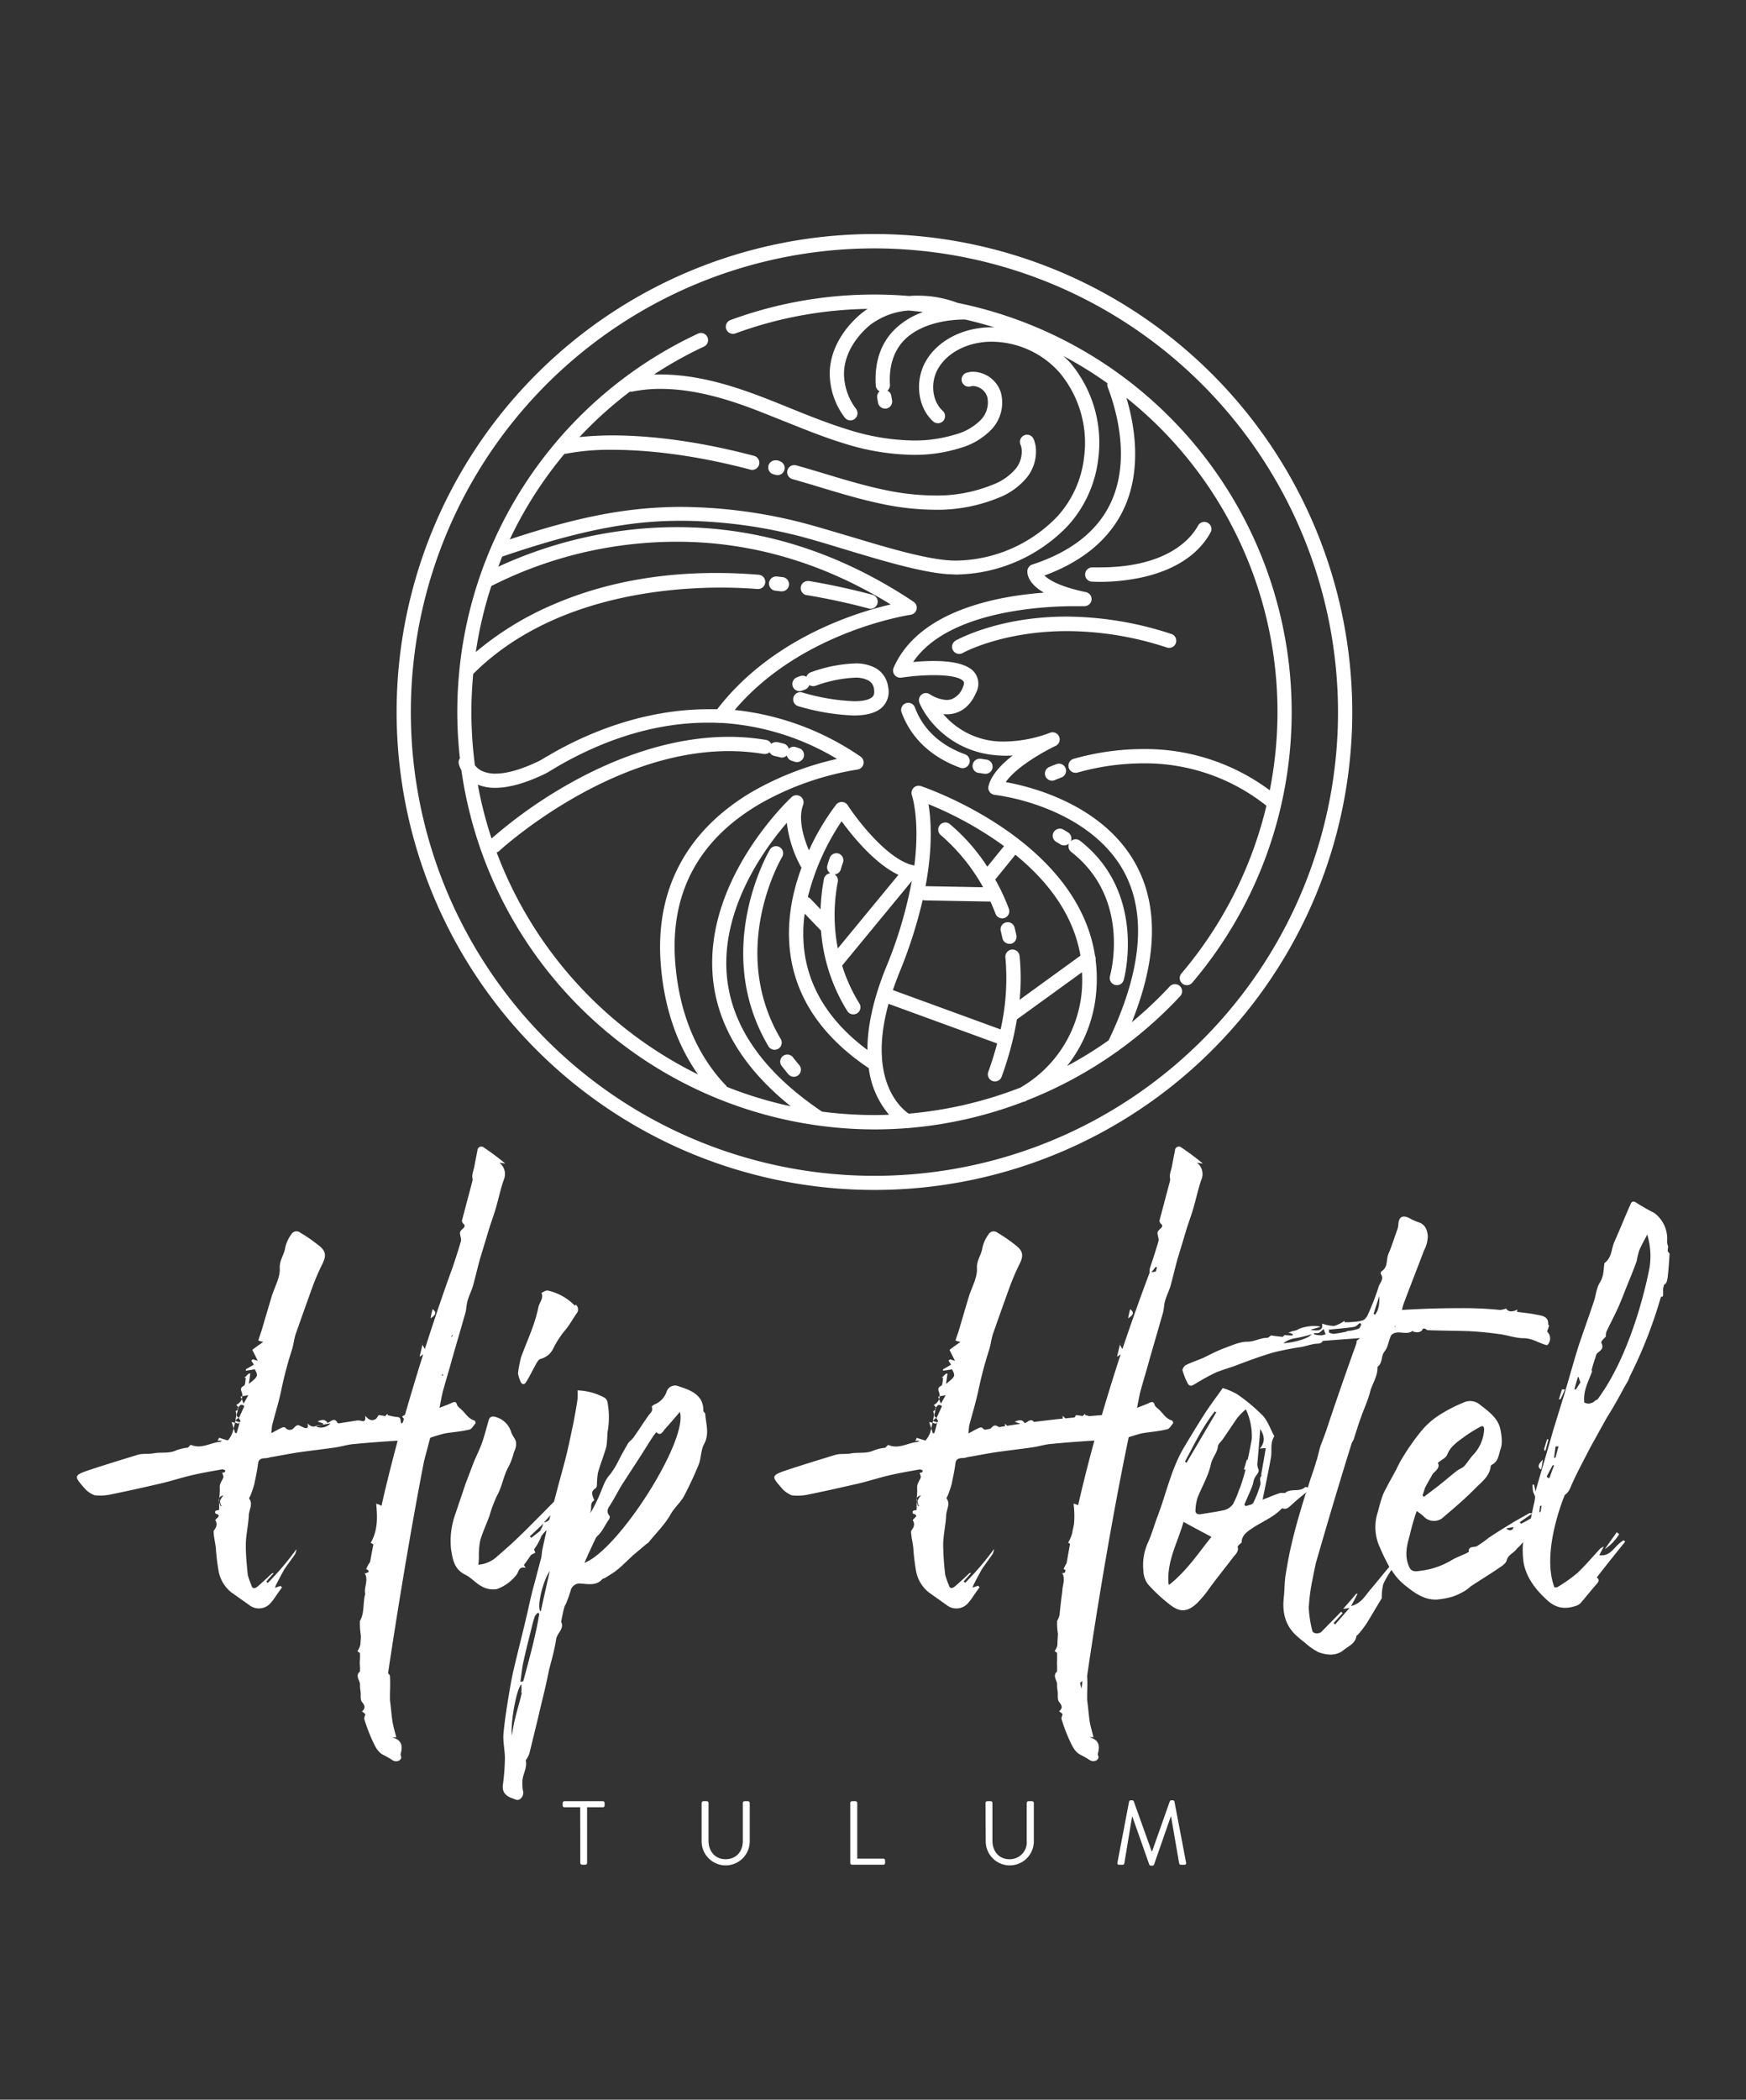 <svg id="Layer_1" data-name="Layer 1" xmlns="http://www.w3.org/2000/svg" viewBox="0 0 450 541"><rect x="0" y="0" width="450" height="541" fill="#333333" stroke="none"/><defs><style>.cls-1{fill:#fff;}</style></defs><title>logo-blanco</title><path class="cls-1" d="M225.37,60.3A123.15,123.15,0,1,0,348.52,183.45,123.28,123.28,0,0,0,225.37,60.3ZM344.85,183.45A119.48,119.48,0,1,1,225.37,64,119.61,119.61,0,0,1,344.85,183.45Z"/><path class="cls-1" d="M249.63,78.65a1.76,1.76,0,0,0-.3-.06c-.81-.19-1.66-.38-2.52-.55a28.84,28.84,0,0,0-10.21-1.86c-.75,0-1.5,0-2.24.09-3-.25-6.05-.38-9-.38a107.21,107.21,0,0,0-37.06,6.56,1.83,1.83,0,0,0,.63,3.56,1.67,1.67,0,0,0,.63-.11,103.46,103.46,0,0,1,34.07-6.31A16.33,16.33,0,0,0,221.72,81c-5,4.29-7.9,9.88-7.87,15.33a19,19,0,0,0,3.86,11.25,1.84,1.84,0,0,0,2.57.36,1.85,1.85,0,0,0,.36-2.58,15.25,15.25,0,0,1-3.12-9c0-4.37,2.38-8.93,6.59-12.52a18.59,18.59,0,0,1,10.06-3.83c1.24.11,2.49.24,3.74.39a19.64,19.64,0,0,0-7.43,4.59c-3.52,3.55-5.13,8.38-4.77,14.33a1.83,1.83,0,0,0,1,1.51,1.77,1.77,0,0,0-.3.31,1.9,1.9,0,0,0-.33,1.37c.07.41.14.83.22,1.26a1.83,1.83,0,0,0,1.8,1.5,1.87,1.87,0,0,0,.34,0,1.84,1.84,0,0,0,1.47-2.15c-.07-.39-.14-.77-.2-1.15a1.82,1.82,0,0,0-1-1.32,1.82,1.82,0,0,0,.66-1.52c-.29-4.86,1-8.74,3.7-11.52,4.84-4.9,13-5.28,15.38-5.28h.34c2.48.58,5,1.26,7.46,2h-.71a23.24,23.24,0,0,0-3.65.29c-5.75.91-10.69,4-13.21,8.33-3,5.11-2.2,12,1.82,15.63a1.85,1.85,0,0,0,2.6-.13,1.85,1.85,0,0,0-.13-2.6c-2.78-2.52-3.28-7.38-1.12-11,2-3.37,5.94-5.82,10.62-6.56a19.07,19.07,0,0,1,3.13-.25A23.61,23.61,0,0,1,273.08,96a28.21,28.21,0,0,1,6.33,21.73,27.18,27.18,0,0,1-6.9,15.34,36.81,36.81,0,0,1-26,11.37c-.62,0-1.24,0-1.85-.06-6.6-.42-17.07-3.59-26.31-6.38l-.07,0c-5.18-1.56-10.07-3-13.8-3.89a128.88,128.88,0,0,0-28.77-3.5c-13.56,0-26.45,2.43-44.32,8.37a103,103,0,0,1,14.12-22.08,1.74,1.74,0,0,0,.39,0,59.89,59.89,0,0,1,12-1c7.41,0,19.58.89,35.49,5.1a1.58,1.58,0,0,0,.47.07,1.84,1.84,0,0,0,.47-3.62c-16.39-4.34-28.84-5.26-36.41-5.26a82,82,0,0,0-8.58.43,103.52,103.52,0,0,1,13-11.71h.21a2.19,2.19,0,0,0,.36,0,36.51,36.51,0,0,1,7.35-.71c6,0,12.61,1.26,20.2,3.86,4,1.36,7.91,3,11.75,4.51,5,2,10.18,4.12,15.49,5.73a61.79,61.79,0,0,0,17.82,2.9,39.11,39.11,0,0,0,11.83-1.73,18.05,18.05,0,0,0,8.06-4.69,10.06,10.06,0,0,0,2.56-9.59,7.65,7.65,0,0,0-7.11-5.4,6.16,6.16,0,0,0-1.72.24,1.84,1.84,0,0,0,.52,3.6,1.75,1.75,0,0,0,.51-.07,2.32,2.32,0,0,1,.7-.1,4.06,4.06,0,0,1,3.58,2.8,6.48,6.48,0,0,1-1.74,6,14.52,14.52,0,0,1-6.47,3.68,35.71,35.71,0,0,1-10.73,1.56,58.06,58.06,0,0,1-16.75-2.75c-5.14-1.56-10.24-3.62-15.17-5.61-3.89-1.58-7.9-3.2-11.94-4.58-8-2.74-15-4.07-21.39-4.07-.57,0-1.14,0-1.71,0a104.93,104.93,0,0,1,10.2-5.89c.86-.43,1.77-.87,2.7-1.31a1.84,1.84,0,0,0-.78-3.5,1.92,1.92,0,0,0-.78.17c-.92.44-1.86.89-2.8,1.36a107.53,107.53,0,0,0-58.56,108.06,1.8,1.8,0,0,0-.28,1.46,6.13,6.13,0,0,0,.66,1.59A107.7,107.7,0,0,0,225.37,291c2.78,0,5.6-.11,8.38-.33h.15a107.81,107.81,0,0,0,29.83-6.77,1.74,1.74,0,0,0,.71-.22l.15-.1.12-.07a107.75,107.75,0,0,0,23.19-12.57,1.64,1.64,0,0,0,.51-.37,107,107,0,0,0,15.75-13.89,1.84,1.84,0,1,0-2.7-2.5,104,104,0,0,1-9.76,9.21c6.59-16.37,6.91-30.11.94-40.87-8.48-15.29-27.05-19.87-33.43-21,2.74-4,10.14-8.06,12.86-9.34a1.84,1.84,0,0,0-.78-3.5,1.94,1.94,0,0,0-.63.11A34.18,34.18,0,0,1,259,191.06,20.11,20.11,0,0,1,243.12,184c.3,0,.59.05.87.05a7.58,7.58,0,0,0,2.14-.3c2.4-.68,4.24-2.48,5.46-5.33a4.79,4.79,0,0,0-.39-5.11c-1.55-2-5.13-3-10.63-3-1.63,0-3.39.09-5.23.27,9-13.34,34-14.39,41.49-14.39,1.46,0,2.42,0,2.53,0h.11a1.83,1.83,0,0,0,.36-3.63c-6.86-1.42-9.6-3.25-10.65-4.27,9.88-3.63,16.73-9.36,20.38-17,4.93-10.37,2.77-22.07.75-28.8a103.58,103.58,0,0,1,36.95,101.14,53.73,53.73,0,0,0-32.68-10.63,66.06,66.06,0,0,0-17.87,2.52,1.81,1.81,0,0,0-1.1.87,1.83,1.83,0,0,0,1.6,2.73,2,2,0,0,0,.49-.06,62.94,62.94,0,0,1,16.83-2.38,50.22,50.22,0,0,1,31.87,10.93,104.18,104.18,0,0,1-21.92,43.23,1.83,1.83,0,0,0,1.4,3,1.83,1.83,0,0,0,1.4-.64A107.63,107.63,0,0,0,249.63,78.65Zm16.42,66.81a1.84,1.84,0,0,0-1.26,1.58c-.06.75.08,3.24,4.26,5.66-12.28.91-32.32,4.69-38.73,19.34a1.82,1.82,0,0,0,.23,1.85,1.85,1.85,0,0,0,1.45.72l.29,0a57.33,57.33,0,0,1,8.33-.65c4.1,0,6.9.57,7.67,1.57.1.12.34.43-.08,1.41a5.17,5.17,0,0,1-3.07,3.25,4.47,4.47,0,0,1-1.17.16,8.93,8.93,0,0,1-4.3-1.45,1.79,1.79,0,0,0-1-.33,1.83,1.83,0,0,0-1.16.41,1.86,1.86,0,0,0-.53,2.15c2.16,5,9.26,13.58,22.18,13.58.61,0,1.23,0,1.85-.06-3.51,2.73-5.61,5.38-6.23,7.87a1.82,1.82,0,0,0,1.58,2.27,57.87,57.87,0,0,1,13.17,3.47c6.44,2.52,15.13,7.36,20,16.07,6.1,11,4.82,25.73-3.8,43.72A102.53,102.53,0,0,1,275,274.68a35.44,35.44,0,0,0,7.59-19.91,38.82,38.82,0,0,0-.22-7.47,1.71,1.71,0,0,0-.14-1c-4.66-30.35-44.5-43.63-44.9-43.76a1.79,1.79,0,0,0-.57-.09,1.85,1.85,0,0,0-1.32.56,1.87,1.87,0,0,0-.41,1.9c0,.06,2.13,6.18.63,18.09-6.58-1.15-14.6-11.55-17.18-15.53a1.83,1.83,0,0,0-1.45-.84h0a1.9,1.9,0,0,0-1.53.69,61.46,61.46,0,0,0-7,11.78c-1.3-3-2.88-7.91-1.53-11.67a1.84,1.84,0,0,0-3-2c-.91.85-22.32,21.14-20.28,46,1,12.43,7.78,23.73,20.11,33.61a103,103,0,0,1-16.46-5,1.52,1.52,0,0,0-.29-.41c-5.33-5.55-11.93-15.64-13.06-32.19-1.19-17.7,6.26-31.32,22.18-40.51a74.88,74.88,0,0,1,24.81-8.65,1.84,1.84,0,0,0,.79-3.35,70.21,70.21,0,0,0-32.41-12c17.17-20.32,45.06-24.49,45.34-24.53a1.84,1.84,0,0,0,.76-3.35c-19.12-12.76-39.63-19.23-60.95-19.23-3.2,0-6.47.15-9.7.44a110.91,110.91,0,0,0-36.39,9.76c.33-.86.67-1.73,1-2.6,23.64-8.12,36.27-9.24,46.39-9.24a125,125,0,0,1,27.91,3.39c3.62.83,8.47,2.29,13.6,3.85,9.45,2.86,20.14,6.09,27.16,6.54.68,0,1.39.07,2.09.07a40.57,40.57,0,0,0,28.63-12.54,30.91,30.91,0,0,0,7.87-17.41,32,32,0,0,0-7.21-24.59A24.9,24.9,0,0,0,274,91.69a102.94,102.94,0,0,1,11.43,7.06,1.92,1.92,0,0,0,.08,1.06c2,5.2,6.09,18.51.72,29.83C282.8,136.89,276,142.21,266.05,145.46Zm-50.12,98.91a45.07,45.07,0,0,1,0-17.17,1.83,1.83,0,0,0-.83-1.9A1.83,1.83,0,0,0,216.7,224c.28-1,.49-1.55.53-1.66a1.84,1.84,0,0,0-1-2.38,1.88,1.88,0,0,0-.66-.12,1.85,1.85,0,0,0-1.71,1.17c0,.08-.3.78-.64,2A1.83,1.83,0,0,0,214,225a1.84,1.84,0,0,0-1.64,1.45,51.07,51.07,0,0,0-.87,7.85l-2.6-2.72a1.76,1.76,0,0,0-.69-.43,61.77,61.77,0,0,1,8.71-19.55c2.55,3.51,8.4,10.86,14.64,13.81Zm-8.46,1.84a36.85,36.85,0,0,1-.08-10.81l4.21,4.38a45.75,45.75,0,0,0,6.77,20.71,1.82,1.82,0,0,0,1.56.87,1.83,1.83,0,0,0,1.56-2.8,42.91,42.91,0,0,1-4.45-9.77L235,227a111.12,111.12,0,0,1-6.63,22.24c-3.19,7.86-4.81,15-4.81,21.29C214.4,263.72,209,255.54,207.47,246.21Zm55.31.1a1.83,1.83,0,0,0-1.83-1.65h-.18a1.85,1.85,0,0,0-1.65,2,60,60,0,0,1-1.23,18.58l-27.77-10.14c.51-1.49,1.07-3,1.68-4.51a121.56,121.56,0,0,0,6-18.69,2.35,2.35,0,0,0,.53.09l16.94.31c.52,1.15.94,2.15,1.3,3.12a1.84,1.84,0,0,0,1.72,1.2,2,2,0,0,0,.64-.11,1.83,1.83,0,0,0,1.08-2.36,46.26,46.26,0,0,0-1.84-4.33,1.32,1.32,0,0,0-.08-.19c-.49-1-1-2-1.59-3l5.19-6.4c9.5,7.74,15.14,16.49,16.78,26L262.79,257.6A58.29,58.29,0,0,0,262.78,246.31Zm-8.32-23a49.27,49.27,0,0,0-9.69-11,1.82,1.82,0,0,0-2.57.32,1.84,1.84,0,0,0,.31,2.58,49.23,49.23,0,0,1,10.87,13.4l-14.84-.28c1.94-10.34,1.38-17.46.76-21.13A92.76,92.76,0,0,1,258.77,218ZM196.09,221a79.29,79.29,0,0,1,6.7-9,31,31,0,0,0,3.78,11.59c-3,8.09-3.91,15.88-2.73,23.16,1.8,11.17,8.55,20.75,20.07,28.47a22.88,22.88,0,0,0,5.23,12c-1.33.05-2.57.08-3.77.08a105.44,105.44,0,0,1-13.51-.88c-15.21-10.23-23.47-22.1-24.55-35.29C186.32,239.16,191.54,228.14,196.09,221ZM229,258.64l28,10.22c-.64,2.4-1.41,4.87-2.29,7.32a1.83,1.83,0,0,0,1.1,2.35,1.88,1.88,0,0,0,.62.11,1.85,1.85,0,0,0,1.73-1.21,92.41,92.41,0,0,0,2.8-9.23L261,268c.43-1.77.8-3.59,1.09-5.36l.1-.06,16.68-12.08a36.75,36.75,0,0,1,0,4.07A31.83,31.83,0,0,1,263,280.22a103.85,103.85,0,0,1-28.81,6.72C232.14,285.51,223.6,278.27,229,258.64ZM128.73,219.2c.28-.26,27.93-25.67,59.12-25.67a54.75,54.75,0,0,1,9,.74l.31,0a1.9,1.9,0,0,0,1.19-.44,1.8,1.8,0,0,0,1.22.94q.75.16,1.5.36a1.74,1.74,0,0,0,.45.06,1.8,1.8,0,0,0,1.27-.54A1.84,1.84,0,0,0,204,196l.8.26a2,2,0,0,0,.59.1,1.84,1.84,0,0,0,1.64-2.66,1.79,1.79,0,0,0-1.06-.92l-.85-.28a1.77,1.77,0,0,0-1.83.45,1.6,1.6,0,0,0-.2-.51,1.83,1.83,0,0,0-1.12-.84c-.54-.14-1.07-.27-1.61-.39a2.58,2.58,0,0,0-.39,0,1.9,1.9,0,0,0-1.2.44,1.81,1.81,0,0,0-1.32-1,57.67,57.67,0,0,0-9.63-.8c-15.84,0-30.46,6.21-39.93,11.42a120.19,120.19,0,0,0-21.2,14.78,104,104,0,0,1-3.54-13.87,11.91,11.91,0,0,0,4.5.81c3.5,0,7.76-1.19,12.69-3.55.69-.33,1.69-.94,2.57-1.48l1.14-.68c12.85-7.35,25.78-11.08,38.42-11.08,1,0,1.94,0,2.89.07a1.62,1.62,0,0,0,.4,0l.28,0a65.38,65.38,0,0,1,29.68,9.27,78.41,78.41,0,0,0-21.39,8.19c-17,9.81-25.37,25-24.08,44,.77,11.32,4,21.1,9.65,29.11A105,105,0,0,1,128,219.62,1.83,1.83,0,0,0,128.73,219.2Zm66.7-67.44a1.84,1.84,0,0,0,.15-3.67c-3.75-.31-7.48-.46-11.1-.46-15.27,0-29.32,2.72-41.77,8.08A79.26,79.26,0,0,0,122.63,168a103.81,103.81,0,0,1,4-17A105.34,105.34,0,0,1,165.1,140c3.11-.28,6.26-.42,9.34-.42,19.19,0,37.73,5.44,55.12,16.16-9.47,2.2-30.82,8.95-44.71,27-.74,0-1.49,0-2.22,0-16.87,0-31.27,6.2-40.37,11.41l-1.16.69-.06,0c-.8.49-1.73,1.06-2.25,1.31-4.42,2.11-8.15,3.18-11.09,3.18a8.06,8.06,0,0,1-3.42-.66,4.9,4.9,0,0,1-1.88-1.5,105,105,0,0,1-.91-13.7c0-3.19.16-6.5.47-9.83,19.36-19.35,48.3-22.24,63.84-22.24,4.11,0,7.43.2,9.48.37Z"/><path class="cls-1" d="M225.82,172.22a10.54,10.54,0,0,0-5.5-1.28A37.19,37.19,0,0,0,209,173.21a1.87,1.87,0,0,0-1.16,1.17,1.81,1.81,0,0,0-1-.28,2,2,0,0,0-.64.11l-.83.32a1.84,1.84,0,0,0,.67,3.55,1.79,1.79,0,0,0,.68-.13l.79-.3a1.81,1.81,0,0,0,1.08-1.15,1.79,1.79,0,0,0,1,.29,2,2,0,0,0,.59-.09,33.87,33.87,0,0,1,10.13-2.09,6.94,6.94,0,0,1,3.56.75,2.9,2.9,0,0,1,1.4,2.25c.19,1.22-.16,1.71-.48,2-.78.7-2.39,1.07-4.65,1.07a54.34,54.34,0,0,1-13.37-2.26,2,2,0,0,0-.48-.07,1.84,1.84,0,0,0-.49,3.62,57.14,57.14,0,0,0,14.21,2.38c3.31,0,5.74-.67,7.23-2a5.55,5.55,0,0,0,1.66-5.32A6.54,6.54,0,0,0,225.82,172.22Z"/><path class="cls-1" d="M207.9,153.33c5.2.87,10.59,2,16,3.46a1.58,1.58,0,0,0,.47.07,1.84,1.84,0,0,0,.47-3.62c-5.52-1.46-11-2.65-16.35-3.54l-.3,0a1.84,1.84,0,0,0-.31,3.65Z"/><path class="cls-1" d="M199.79,152.19l1.54.18h.22a1.84,1.84,0,0,0,.23-3.66l-1.57-.18H200a1.84,1.84,0,0,0-.23,3.66Z"/><path class="cls-1" d="M255.72,124.94a38,38,0,0,1-14.8,2.73,63.69,63.69,0,0,1-12.68-1.39c-5.25-1.08-10.51-2.66-15.6-4.2-2.3-.69-4.89-1.47-7.43-2.18a2.07,2.07,0,0,0-.49-.07,1.84,1.84,0,0,0-.5,3.61c2.45.69,4.94,1.43,7.34,2.16,5.18,1.56,10.52,3.17,15.94,4.28a67.29,67.29,0,0,0,13.42,1.46,41.43,41.43,0,0,0,16.22-3,17.89,17.89,0,0,0,7.6-5.41,10.72,10.72,0,0,0,2.19-7.87,8.32,8.32,0,0,0-.53-1.91,1.83,1.83,0,0,0-3.39,0,1.86,1.86,0,0,0,0,1.41,4.34,4.34,0,0,1,.29,1.07,7,7,0,0,1-1.47,5.09A14.57,14.57,0,0,1,255.72,124.94Z"/><path class="cls-1" d="M200.86,118.75l-.55-.14a2.1,2.1,0,0,0-.43,0,1.83,1.83,0,0,0-.43,3.62l.52.13a1.74,1.74,0,0,0,.45.06,1.84,1.84,0,0,0,.44-3.62Z"/><path class="cls-1" d="M272.92,196.76a1.77,1.77,0,0,0-.64.12c-1.08.4-1.72.68-1.9.76a1.84,1.84,0,0,0,.76,3.51,1.78,1.78,0,0,0,.75-.16s.61-.27,1.67-.67a1.83,1.83,0,0,0,1.08-2.36A1.84,1.84,0,0,0,272.92,196.76Z"/><path class="cls-1" d="M300.75,166.84a1.88,1.88,0,0,0,.57.09,1.84,1.84,0,0,0,1.64-2.67,1.79,1.79,0,0,0-1.07-.91,87.25,87.25,0,0,0-27.06-4.48c-17.42,0-28.08,5.93-28.52,6.18a1.84,1.84,0,0,0,.91,3.44,1.92,1.92,0,0,0,.9-.24c.1-.06,10.21-5.64,26.93-5.64A83,83,0,0,1,300.75,166.84Z"/><path class="cls-1" d="M312,137.19a1.83,1.83,0,1,0-3.22-1.76c-1.78,3.23-7.81,10.76-25.33,10.76-1.17,0-1.86,0-1.87,0h-.1a1.84,1.84,0,0,0-.16,3.67c.22,0,1,.06,2.26.06a51.88,51.88,0,0,0,10-1C302.39,147.14,308.77,143.09,312,137.19Z"/><path class="cls-1" d="M247.47,197.81a1.88,1.88,0,0,0,.62.11,1.84,1.84,0,0,0,.63-3.57c-4.45-1.61-10.31-5-12.91-12.07a1.84,1.84,0,0,0-1.72-1.2,2,2,0,0,0-.64.11,1.85,1.85,0,0,0-1.09,2.36C235.46,191.94,242.28,195.93,247.47,197.81Z"/><path class="cls-1" d="M252.16,199.11c.92.18,1.54.25,1.7.27H254a1.84,1.84,0,0,0,.18-3.67s-.52-.05-1.36-.22l-.35,0A1.85,1.85,0,0,0,250.7,197a1.82,1.82,0,0,0,1.46,2.15Z"/><path class="cls-1" d="M272.22,216.91c.37.21.73.43,1.08.65a1.86,1.86,0,0,0,2.22-.22,1.84,1.84,0,0,0-.13.93,1.81,1.81,0,0,0,.69,1.23c15.41,12,10.21,31.16,10,32a1.84,1.84,0,0,0,1.27,2.26,1.68,1.68,0,0,0,.5.07,1.83,1.83,0,0,0,1.77-1.33c.06-.22,6.11-22.34-11.26-35.87a1.86,1.86,0,0,0-1.13-.39,1.8,1.8,0,0,0-1.26.52,1.84,1.84,0,0,0-.71-2.29c-.39-.24-.78-.48-1.19-.71a1.71,1.71,0,0,0-.91-.25,1.85,1.85,0,0,0-1.6.92,1.9,1.9,0,0,0-.18,1.4A1.85,1.85,0,0,0,272.22,216.91Z"/><path class="cls-1" d="M261.49,239a1.82,1.82,0,0,0-1.77-1.39,1.76,1.76,0,0,0-.46.06,1.87,1.87,0,0,0-1.13.84,1.83,1.83,0,0,0-.2,1.39c.15.6.29,1.2.42,1.82a1.86,1.86,0,0,0,1.8,1.46,2.58,2.58,0,0,0,.38,0,1.84,1.84,0,0,0,1.42-2.18C261.81,240.28,261.66,239.62,261.49,239Z"/><path class="cls-1" d="M201.1,273.26a1.83,1.83,0,0,0,.35,1.36c.56.73,1.15,1.46,1.74,2.17a1.88,1.88,0,0,0,1.41.65,1.83,1.83,0,0,0,1.4-3c-.56-.67-1.11-1.35-1.62-2a1.84,1.84,0,0,0-1.46-.73,1.83,1.83,0,0,0-1.82,1.59Z"/><path class="cls-1" d="M199.64,270.48a1.81,1.81,0,0,0,1.77-1.38,1.78,1.78,0,0,0-.19-1.39c-13.67-23.11.21-46.67.36-46.91a1.84,1.84,0,0,0-.63-2.52,1.85,1.85,0,0,0-2.52.62c-.15.26-15.15,25.69-.38,50.68A1.85,1.85,0,0,0,199.64,270.48Z"/><path class="cls-1" d="M149.54,465.66h-4.08a.45.45,0,0,1-.44-.45v-.67a.45.45,0,0,1,.44-.45h9.92a.45.45,0,0,1,.45.45v.67a.45.45,0,0,1-.45.45h-4.07V480a.46.46,0,0,1-.44.45H150a.46.46,0,0,1-.44-.45Z"/><path class="cls-1" d="M180.83,464.54a.46.46,0,0,1,.44-.45h.89a.45.45,0,0,1,.45.45v9.75c0,2.67,1.66,4.75,4.4,4.75s4.44-2,4.44-4.7v-9.8a.45.45,0,0,1,.44-.45h.89a.46.46,0,0,1,.45.45v9.89a6.2,6.2,0,1,1-12.4,0Z"/><path class="cls-1" d="M219.14,464.54a.45.45,0,0,1,.45-.45h.91a.46.46,0,0,1,.44.45V478.9h6.74a.44.44,0,0,1,.44.44V480a.44.44,0,0,1-.44.45h-8.09a.45.45,0,0,1-.45-.45Z"/><path class="cls-1" d="M254,464.54a.46.46,0,0,1,.44-.45h.89a.45.45,0,0,1,.45.45v9.75c0,2.67,1.66,4.75,4.39,4.75a4.36,4.36,0,0,0,4.45-4.7v-9.8a.45.45,0,0,1,.44-.45H266a.46.46,0,0,1,.45.45v9.89a6.2,6.2,0,1,1-12.4,0Z"/><path class="cls-1" d="M291,464.18a.46.46,0,0,1,.42-.32h.38a.45.45,0,0,1,.4.25L296.82,477h.12l4.56-12.89a.43.43,0,0,1,.4-.25h.37a.45.45,0,0,1,.42.32l3,15.73c.07.32-.07.56-.42.56h-.94a.49.49,0,0,1-.42-.33l-2.08-12.05h-.1l-4.3,12.35a.49.49,0,0,1-.4.26h-.42a.49.49,0,0,1-.4-.26l-4.35-12.35h-.09l-2,12.05a.45.45,0,0,1-.42.33h-.93c-.35,0-.49-.24-.42-.56Z"/><path class="cls-1" d="M108.79,346.24l.09.17a1,1,0,0,0,0-.17Z"/><path class="cls-1" d="M81,367.47l.1,0-.22-.1Z"/><path class="cls-1" d="M111.62,337.38h-.13a16.81,16.81,0,0,0-.51,2.31C112.39,338.72,112.52,338.23,111.62,337.38Z"/><path class="cls-1" d="M56.5,386a1.43,1.43,0,0,0,0,1v-.72C56.49,386.19,56.5,386.11,56.5,386Z"/><path class="cls-1" d="M83.22,367.08l-2.09.37.21.1c.63-.1,1.26-.38,1.88-.44Z"/><path class="cls-1" d="M60.6,366.14h0l0-.07Z"/><path class="cls-1" d="M62,359.83c.1.23.18.44.26.66a2,2,0,0,0,.14-.74Z"/><path class="cls-1" d="M61.4,362.65c-.14.18-.22.34-.16.45a.29.29,0,0,1,0,.09A.55.55,0,0,0,61.4,362.65Z"/><path class="cls-1" d="M59.7,366.38c.21.64.37,1.18.52,1.67q.18-.72.33-1.44Z"/><path class="cls-1" d="M122.54,366.74c.13-.12-.13-.73-.25-.73-1.68-.48-2.32-1.94-3.47-2.91-.39-.36-.9-.73-1-1.09-.26-1-.77-.85-1.54-.48s-1.8.72-3,1.21c.26-1.46.51-2.67.77-3.88.77-2.92,1.67-5.71,2.44-8.62q1.74-6,3.47-12c.26-1,.26-2.06.52-3,.38-1.34,1-2.55,1.41-3.89.64-2.3,1.16-4.61,1.8-6.91l2.31-7.65c.52-1.69,1.16-3.39,1.67-5.09.77-2.55,1.29-5.22,2.19-7.77a3.69,3.69,0,0,0-1.16-4.36l1.54.24a64.47,64.47,0,0,0-5.52-4.13,1,1,0,0,0-1.67.73c-.26,1.34-.52,2.67-.77,4-.13.72-.39,1.45-.52,2.18s.13,1.21,0,1.7l-2.7,10.19a1.26,1.26,0,0,0,.26.73c.77.6.38,1-.13,1.45-.26.25-.64.61-.64,1,0,.73.38,1.46.26,2.07-.65,2.3-1.42,4.61-2.19,6.91,0,0-3.13,8.42-7.12,20.95-.18-.31-.39-.68-.63-1.12-.24,1.13-.49,2.06-.73,3.1.36-.22.66-.42.93-.6-1.49,4.71-3.09,10-4.68,15.54l-.75.47c.21.27.35.46.45.62l-.26.89c-.1.11-.21.21-.32.31-.51-.6.13-1.7-1.28-1.7a16.22,16.22,0,0,1-2.32-.48v-.37c-.25.25-.51.49-.64.61-.77-.12-1.41-.24-1.67-.24-.38.48-.51.85-.77,1-1,.61-1.8.24-2.7-.85.13,1.21-.13,1.58-1,1.33A3.7,3.7,0,0,0,92,366l-4.63.73c-.13,0-.38,0-.38-.12-.9-1.58-1.68-.24-2.57,0-.65-1-1.42-.85-2.58-.36.65.24,1,.36,1.42.48v.34l1.93-.34a3.32,3.32,0,0,1-3.81.81,2.13,2.13,0,0,1-2.11-.81c.26,1.22-.12,1.46-1,1.09l-.77-.36c-.65-.36-1-.36-1.67.36a1.42,1.42,0,0,1-2.32,0,.86.86,0,0,0-.77,0c-.9.37-1.67.85-2.83,1.46.13-1,.13-1.58.26-2.18.77-2.92,1.67-5.83,2.31-8.86a99.87,99.87,0,0,1,2.83-10.68c.39-1.33.52-2.79,1-4.12,1.41-4,2.83-8,4.24-11.89a58.7,58.7,0,0,1,2.57-5.95c1-2.06.9-3.27-1-4.73a41,41,0,0,0-4.75-3.28,1.55,1.55,0,0,0-2.32.49,9.06,9.06,0,0,0-1.54,3.4c-.26,1.82-1.54,3.27-1.41,5.33.13,2.31-1.29,4.74-2.06,7.16l-2.7,9.1c-.25.73-.51,1.46-.77,2.31a5.63,5.63,0,0,0,1.29.36c-1,.73-1.93,1.34-2.83,2.07.51,1,.9,1.82,1.41,2.79-.51-.13-.9-.25-1.28-.37l-.39.37a9.62,9.62,0,0,1,.65,1c-.78.48-1.42.85-2.06,1.21v.36l2.31-.36c.9,1.7.9,1.82-1.54,3.76.13-1,.26-1.82.39-2.67h-.39c-.38.37-.77.73-1.16,1.09h.39c-.13.73-.13,1.94-.51,2.07-1,.48-.78,1.09-.52,1.7a3.41,3.41,0,0,1,.14,1c.48-.1.93-.19,1.53-.29-.36.7-.73,1.29-1.21,2.18-.2-.46-.34-.82-.46-1.15A3,3,0,0,1,60.86,362a1.18,1.18,0,0,1,.54.64A7.27,7.27,0,0,1,62,362c.13-.12.52,0,.78.12s.12.24.12.37l-.12.24c-.39.85-.78,1.7-1.16,2.55-1.23-.47-.22-1.38-.37-2.1a1.51,1.51,0,0,1-.53.4,3,3,0,0,1,.13,1.45c-.07.35-.14.7-.2,1l.84-.79c.13.36.51.72.51,1.09h-.25a.43.43,0,0,0,0,.11l-1.1-.34-.09.46.82.25.36-.33c-.15.92-.5,1.84-.74,2.76H60.6c-.12-.4-.24-.8-.38-1.24-.08.33-.17.67-.26,1a6.58,6.58,0,0,1-1.16,2.06c-.13.12-.77-.12-1.15-.24l-1.16-.37-.39.73h1.16a1.48,1.48,0,0,1-1,.37c-2.31.36-4.5,1.82-7.07.72-.12,0-.38.37-.77.73a11.12,11.12,0,0,0-3.08.73c-1.93.85-3.86.36-5.78.73-1.29.24-2.7,0-4,.36-4.37,1.34-8.74,2.67-13.11,4.13-3.47,1.21-3.21,1.57-.9,4.24a6.6,6.6,0,0,0,2.83,2.07,13.13,13.13,0,0,0,4.37-.25c4.24-.85,8.48-1.82,12.72-2.79,2.57-.6,5.14-1.45,7.71-2.06s5.4-1.09,8.1-1.58a1.79,1.79,0,0,1,.77.25s0,.36-.13.48a1.46,1.46,0,0,1-.64.12c.13.49.39,1,.26,1.34-.39.85-1,1.57-.9,2.67A15,15,0,0,1,56.5,386c.16-.35.52-.56,1.15-.72a3.87,3.87,0,0,0-.9,1.33c-.13.37.12.85.25,1.34l.26.12h-.39a8.1,8.1,0,0,1-.38-1.1v2.07c-.52.12-.9.12-1,.36s0,.61.13.61c1.16.36.77.73.26,1.21-.13.12-.39.37-.39.49.64,1,.26,1.82-.38,2.67-.13.24,0,.72,0,1.09.12,1.09.38,2.18.51,3.27a54.06,54.06,0,0,0,.77,6.31,9.09,9.09,0,0,0,3.21,5.22l4.63,3.28a4,4,0,0,0,5.27-.25,14.45,14.45,0,0,0,1.67-2.18L72.68,409l-.38-.37c-.39.12-.78.24-1.42.49a3.82,3.82,0,0,1,.39-1c.51-1,1-1.94,1.54-2.92.13-.24.26-.48.38-.72.9-1.34,1.93-2.67,2.83-4a4.06,4.06,0,0,0,.39-1.33A73.28,73.28,0,0,1,69,407.87l-.38-.36c.64-.73,1.28-1.46,1.93-2.18a.79.79,0,0,0-.65.24c-1.15,1.09-2.31,2.18-3.59,3.27-.65.49-1.29.61-1.55-.48a21.56,21.56,0,0,1-.9-2.55c-.25-2.55-.51-5.09-.51-7.64s.64-5.1.77-7.65c0-1.45,1.16-2.91.13-4.36-.13-.13.13-.49.26-.73a25.86,25.86,0,0,0,1-2.91c.39-1.82.78-3.64,1-5.46.13-1.1.9-1.34,1.93-1.34a4,4,0,0,0,1.16-.24c2.31-.37,4.62-.85,6.94-1.21,3.34-.49,6.68-.85,10-1.34,1.54-.24,3.08-.73,4.63-.85,3.59-.36,7.19-.61,10.79-.85a4.73,4.73,0,0,1,.53,0c-1.47,5.44-2.89,11.09-4.18,16.78a3.42,3.42,0,0,0-1.36-.56c.38,3.64.38,7-1.41,10.07.18.09.43.24.69.4-.29,1.49-.57,3-.83,4.46l-.12.24a7.17,7.17,0,0,0-.9,1.69,1.92,1.92,0,0,1,.63.38l-.06.37a4.32,4.32,0,0,1-.83.35l-.26-.25c1.3,1.78-.09,3.65.25,5.44,0,.16,0,.32-.07.47a.35.35,0,0,0,0-.08c-.51,2.42-.13,4.73-1.28,6.67a21.73,21.73,0,0,0,.25,3.84c0,.75-.09,1.5-.13,2.24a5,5,0,0,1-.76,1.69c.18.17.51.35.67.53,0,.48,0,.95,0,1.42a8.6,8.6,0,0,0,0,2.09c0,.39,0,.79,0,1.17-1.29,1.1-.13,2.19,0,3.28a8.58,8.58,0,0,0,.13,1.82c.13,1-.13,2.18.38,2.79a3.23,3.23,0,0,1,.64,1.07l0,.28a1.46,1.46,0,0,1-.67,1.08,5.44,5.44,0,0,1,.9.72c-.13.49-.38,1-.26,1.34a45,45,0,0,0,2.19,5.7c.64,1.34,1.28,2.79,2.83,3.52a21.15,21.15,0,0,1,2.31,1.34c.9.48,2.06.12,2.18-.73,0-.37-.25-.73-.12-1.1.51-1.94.25-3.51-2.32-4.12h1.16c-.39-1.46-.77-2.79-1-4.13-.26-1.82-.38-3.63-.64-5.46v-.72c0-1.82.13-3.64,0-5.46,0-.24-.23-.49-.49-.73,1.8-12,5.22-33.75,9.28-54.67l1.49-5.63a.55.55,0,0,1,.38-.49c1.16-.36,2.32-.73,3.47-1,2.06-.36,4.25-.48,6.3-1C121.51,368.32,122,367.35,122.54,366.74Zm-6.09-22.69h.31l-.45.53C116.36,344.41,116.4,344.23,116.45,344.05Zm-2.49,10,.36.3-.45.07Z"/><path class="cls-1" d="M135.52,356.19c.9-1.34,1.54-2.79,2.31-4.13.39-.73.9-1.82,1.55-1.94a5,5,0,0,0,3.21-2.67,23.72,23.72,0,0,1,3.08-4.73c1.16-1.34,1.93-2.91,3-4.37a1.59,1.59,0,0,0-.26-2.18l-.25.24a14,14,0,0,0-6.94-3.88c-.52-.12-1.16.36-1.67.6.64,1.34-.52,2.43-.78,3.64a36.42,36.42,0,0,1-1.54,5.34c-.9,2.55-2.05,5.1-2.95,7.65a28.42,28.42,0,0,0-.77,4.12,8.13,8.13,0,0,0,.64,2.06C134.36,356.55,135,357,135.52,356.19Z"/><path class="cls-1" d="M181.27,363.59a5.75,5.75,0,0,0-.64-2.91c-1.29-2.07-3.6-2.79-5.79-3.52a2.27,2.27,0,0,0-3,1.33,5.42,5.42,0,0,1-3.21,3.4c-.26.12-.65.48-.65.61.39,1.09-.38,1.57-.9,2.3-1.28,1.82-2.44,3.64-3.72,5.46-.39.61-1.16,1.09-1.54,1.7-.9,1.58-1.8,3.15-2.57,4.73a23.64,23.64,0,0,1-2.06,3.28c-1.41,1.45-1.93,3.64-2.83,5.58-.51,1.21-1.15,2.43-1.8,3.64a3.45,3.45,0,0,1-.64.73c.9-1-.13-2.55,1.16-3.28.13,0,0-.36-.13-.61-.39-1-.64-1.82.51-2.54.26-.12.39-.61.39-1a25.78,25.78,0,0,1,.25-3c.65-2.3,1.55-4.49,2.19-6.79a30,30,0,0,0,.26-3.52,21.16,21.16,0,0,0,0-8,1.91,1.91,0,0,0-.65-1,15.69,15.69,0,0,0-7.06-1.94,14.69,14.69,0,0,1,0,2.3c-.26,1.95-.65,3.89-1,5.83-.52,2.43-1,4.85-1.54,7.16-.65,2.79-1.42,5.58-2.19,8.37l-1.32,5c-1.36,1.39-2.72,2.78-4.08,4.13-1.92,1.94-3.85,3.88-5.78,5.7-1.54,1.46-3.21,2.91-4.88,4.37a8,8,0,0,1-4.76,2.06,16.76,16.76,0,0,0,.13-2.55,18.77,18.77,0,0,1,.39-3.88c.64-2.06,1.54-4,2.31-6.07a36.54,36.54,0,0,1,1.93-5.21c1.41-2.43,1.67-5.22,3.08-7.65a16.94,16.94,0,0,0,1.29-3.51c.51-1.22,1-2.43.13-3.77a7.91,7.91,0,0,1-.78-1.45,5.76,5.76,0,0,0-3.72-3.88c-.64-.25-1.67-.49-2.06.6-.64,2.19-1.16,4.37-1.93,6.43-.64,1.7-1.54,3.4-2.18,5.1s-1.29,3.4-1.93,5.09l-2.7,8a20.33,20.33,0,0,0-1,8.74c.39,2.3.65,5.09,3.6,6.55,1.55.73,2.7,2.18,4.24,3a5.92,5.92,0,0,0,4,.73,11.23,11.23,0,0,0,5-3.64c.64-.73.51-2.3,2.44-1.82a5.32,5.32,0,0,1-.51-.73c.64-.85,1.15-1.57,1.8-2.54a6.27,6.27,0,0,1,1.15-.61c-.13-.37-.38-.85-.25-1a13.8,13.8,0,0,0,1.8-3.28,8.47,8.47,0,0,1,1.37-1.56c-.4,1.69-.76,3.39-1.12,5.08-.13.61-.13,1.34-.26,1.94l-1.92,7.28c-.65,2.31-1.16,4.73-1.67,7-1.16,5-2.44,9.95-3.6,14.92-.52,2.31-.9,4.61-1.29,6.92-.51,3.15-1,6.31-1.28,9.46-.13,2.06.38,4.13.38,6.19a57.49,57.49,0,0,1-.51,6.79c-.26,1.82.64,2.92,2.44,3.52.77.25,1.29.73,2.06.12a2,2,0,0,0,.64-2.18,12.33,12.33,0,0,1-.13-2.18c0-1.82,1.29-3.52.9-5.46,0-.25.26-.49.39-.73s.38-.73.51-1.09l2.31-9.47c.65-2.91,1.42-5.82,2.06-8.73.26-1.22.51-2.43.77-3.64.26-1,.52-1.94.77-2.91.39-1.58.77-3.16,1-4.74s2.18-2.67,1.29-4.49c.25-1.33.51-2.67.89-4l.39-.73a32.77,32.77,0,0,0,1.16-3.27,2.37,2.37,0,0,1,2.7-1.82c1.92.12,4,.6,5.52-1.22.13-.12.52-.12.64-.24l2.32-1.46c.64-.48,1.28-1,1.8-1.45l3.08-2.91,3.47-2.92c.13-.12.39-.24.51-.36,1.93-2.43,4.24-4.61,5.79-7.4.9-1.58,2.44-2.91,3.34-4.49,1.41-2.67,2.7-5.46,3.85-8.25.65-1.7.52-3.76,1.42-5.34,1.41-2.67.38-5.22.25-7.76Zm-41.76,30.57c-.78.73-1.68,1.34-2.58,2.07-.12-.13-.25-.25-.38-.37l3.47-3.27a5.52,5.52,0,0,1-.77,1.69Zm-6.69,48.41c-.38,1.46-.64,3-.9,4.61-.38-3.39,1.16-11.89,2.44-13.22a12.21,12.21,0,0,1,0,2.18h.13C134,438.33,133.34,440.39,132.82,442.57Zm2.06-9.46c0,.12-.39.12-.77.24.25-1.57.38-3,.64-4.49.64-3,1.41-6.06,2.18-9.1a33.16,33.16,0,0,1,.9-3.27c.13-.37.52-.61.78-1l.38.36C138,421.71,136.42,427.41,134.88,433.11Zm4.5-18h-.13c-.9-1.21.64-7.76,2.44-10.31C140.92,408.24,140.15,411.64,139.38,415.15Zm2.2-23.59-.28.3a3.24,3.24,0,0,1-1.15.48c.59-.63,1.17-1.27,1.72-1.9C141.77,390.81,141.67,391.19,141.58,391.56Zm9.07,11.12c.47-1.09.83-1.9,1.19-2.69.52-1.09,1-2.19,1.54-3.28a3,3,0,0,1,.52-.85c1.41-1.21,2-2.91,3.08-4.37.13-.24.26-.72.13-.85-1.16-1.33-.13-2.3.51-3.39.9-1.46,1.68-3,2.57-4.49l4.25-6.55c1.28-1.94,2.44-3.89,3.72-5.83a10,10,0,0,1,1-1.33c1,1,1.54.12,2.06-.61,1.28-1.45,2.57-2.91,4-4.61C177.4,371.05,159.59,399.15,150.65,402.68Z"/><path class="cls-1" d="M241.8,359.83l.25.66a2,2,0,0,0,.14-.74Z"/><path class="cls-1" d="M239.48,366.38c.21.64.38,1.18.53,1.67.11-.48.22-1,.32-1.44Z"/><path class="cls-1" d="M240.38,366.14h0l0-.07Z"/><path class="cls-1" d="M288.57,346.24l.1.17,0-.17Z"/><path class="cls-1" d="M236.28,386a1.5,1.5,0,0,0,0,1v-.72C236.27,386.19,236.28,386.11,236.28,386Z"/><path class="cls-1" d="M302.32,366.74c.13-.12-.12-.73-.25-.73-1.67-.48-2.32-1.94-3.47-2.91-.39-.36-.9-.73-1-1.09-.26-1-.77-.85-1.54-.48s-1.8.72-3,1.21c.26-1.46.52-2.67.77-3.88.77-2.92,1.67-5.71,2.44-8.62q1.74-6,3.47-12c.26-1,.26-2.06.52-3,.38-1.34,1-2.55,1.41-3.89.64-2.3,1.16-4.61,1.8-6.91l2.31-7.65c.52-1.69,1.16-3.39,1.67-5.09.78-2.55,1.29-5.22,2.19-7.77a3.69,3.69,0,0,0-1.16-4.36l1.54.24a62.94,62.94,0,0,0-5.52-4.13,1,1,0,0,0-1.67.73c-.26,1.34-.52,2.67-.77,4-.13.72-.39,1.45-.52,2.18s.13,1.21,0,1.7l-2.7,10.19a1.26,1.26,0,0,0,.26.73c.77.6.39,1-.13,1.45-.25.25-.64.61-.64,1,0,.73.39,1.46.26,2.07-.65,2.3-1.42,4.61-2.19,6.91a4.3,4.3,0,0,0-.13,1.34s-3,7.8-7,19.64c-.18-.32-.4-.69-.64-1.15-.25,1.13-.49,2.06-.74,3.1.36-.22.67-.42.94-.61-1.54,4.7-3.2,10-4.85,15.65l-3.26.27a8,8,0,0,0-1.05-.26v-.37l-.65.61c-.77-.12-1.41-.24-1.67-.24a5.42,5.42,0,0,0-.41.6l-2.36.23a4.72,4.72,0,0,1-.7-.71,3.52,3.52,0,0,1,0,.78c-2.72.28-5.18.57-7.41.86-.82-1.08-1.54.08-2.37.3-.65-1-1.42-.85-2.57-.36.64.24,1,.36,1.41.48v.06l-3.32.5a2.73,2.73,0,0,1-.66-.56,3.62,3.62,0,0,1,.07.66l-1.5.25-.37-.18c-.64-.36-1-.36-1.67.36l-.22.22-1.43.28a1.91,1.91,0,0,1-.67-.5.85.85,0,0,0-.77,0c-.9.37-1.67.85-2.82,1.46.12-1,.12-1.58.25-2.18.77-2.92,1.67-5.83,2.32-8.86A102.25,102.25,0,0,1,255,347.57c.39-1.33.52-2.79,1-4.12,1.41-4,2.83-8,4.24-11.89a58.7,58.7,0,0,1,2.57-5.95c1-2.06.9-3.27-1-4.73a41,41,0,0,0-4.75-3.28,1.54,1.54,0,0,0-2.31.49,8.93,8.93,0,0,0-1.55,3.4c-.25,1.82-1.54,3.27-1.41,5.33.13,2.31-1.28,4.74-2.06,7.16-.9,3-1.79,6.07-2.69,9.1-.26.73-.52,1.46-.78,2.31a5.63,5.63,0,0,0,1.29.36c-1,.73-1.93,1.34-2.83,2.07.52,1,.9,1.82,1.42,2.79-.52-.13-.9-.25-1.29-.37-.13.12-.26.24-.38.37a11.26,11.26,0,0,1,.64,1c-.77.48-1.42.85-2.06,1.21v.36l2.32-.36c.89,1.7.89,1.82-1.55,3.76.13-1,.26-1.82.39-2.67h-.39L242.7,355h.38c-.13.73-.13,1.94-.51,2.07-1,.48-.77,1.09-.52,1.7a3.41,3.41,0,0,1,.14,1c.48-.1.93-.19,1.53-.29-.36.7-.73,1.29-1.21,2.18-.2-.46-.33-.82-.46-1.15a3,3,0,0,1-1.41,1.52,1.18,1.18,0,0,1,.54.64,7.42,7.42,0,0,1,.62-.64c.13-.12.51,0,.77.12s.13.24.13.37l-.13.24-1.16,2.55c-1.23-.47-.22-1.38-.36-2.1a1.46,1.46,0,0,1-.54.4,3,3,0,0,1,.13,1.45c-.07.35-.13.7-.2,1l.84-.79c.13.36.52.72.52,1.09h-.26a.43.43,0,0,0,0,.11l-1.1-.34-.09.46.82.25.36-.33a28.2,28.2,0,0,1-.74,2.76h-.39l-.37-1.24c-.09.33-.17.67-.27,1a6.58,6.58,0,0,1-1.16,2.06c-.12.12-.77-.12-1.15-.24l-1.16-.37-.38.73H237a1.48,1.48,0,0,1-1,.37c-2.31.36-4.49,1.82-7.06.72-.13,0-.39.37-.78.73a11.12,11.12,0,0,0-3.08.73c-1.93.85-3.85.36-5.78.73-1.29.24-2.7,0-4,.36-4.37,1.34-8.73,2.67-13.1,4.13-3.47,1.21-3.22,1.57-.9,4.24a6.57,6.57,0,0,0,2.82,2.07,13.13,13.13,0,0,0,4.37-.25c4.24-.85,8.48-1.82,12.73-2.79,2.57-.6,5.14-1.45,7.71-2.06s5.39-1.09,8.09-1.58a1.75,1.75,0,0,1,.77.25s0,.36-.13.48a1.46,1.46,0,0,1-.64.12c.13.49.39,1,.26,1.34-.39.85-1,1.57-.9,2.67a14,14,0,0,1-.12,2.54c.16-.35.52-.56,1.15-.72a4,4,0,0,0-.9,1.33c-.13.37.13.85.25,1.34l.26.12h-.38a7.09,7.09,0,0,1-.39-1.1v2.07c-.51.12-.9.12-1,.36s0,.61.13.61c1.16.36.77.73.26,1.21-.13.12-.39.37-.39.49.65,1,.26,1.82-.38,2.67-.13.24,0,.72,0,1.09.13,1.09.38,2.18.51,3.27a54.06,54.06,0,0,0,.77,6.31,9.16,9.16,0,0,0,3.22,5.22l4.62,3.28a4,4,0,0,0,5.27-.25,13.83,13.83,0,0,0,1.67-2.18l1.54-2.18-.38-.37c-.39.12-.77.24-1.42.49a3.82,3.82,0,0,1,.39-1c.51-1,1-1.94,1.54-2.92l.39-.72c.9-1.34,1.92-2.67,2.82-4a4.06,4.06,0,0,0,.39-1.33,73.21,73.21,0,0,1-7.45,8.73l-.39-.36,1.93-2.18a.75.75,0,0,0-.64.24c-1.16,1.09-2.32,2.18-3.6,3.27-.64.49-1.29.61-1.54-.48a18.48,18.48,0,0,1-.9-2.55,75.4,75.4,0,0,1-.52-7.64c0-2.55.64-5.1.77-7.65,0-1.45,1.16-2.91.13-4.36-.13-.13.13-.49.26-.73a28.1,28.1,0,0,0,1-2.91c.38-1.82.77-3.64,1-5.46.13-1.1.9-1.34,1.93-1.34a4,4,0,0,0,1.16-.24c2.31-.37,4.63-.85,6.94-1.21,3.34-.49,6.68-.85,10-1.34,1.54-.24,3.09-.73,4.63-.85,3.6-.36,7.19-.61,10.79-.85l.36,0c-1.48,5.36-2.91,11-4.19,16.64a6.5,6.5,0,0,0-1.18-.41,25,25,0,0,1,.11,5.31c-.18.84-.35,1.67-.51,2.5a11.34,11.34,0,0,1-1,2.26l.51.29c-.32,1.67-.62,3.34-.91,5a8.44,8.44,0,0,0-.76,1.5,4.52,4.52,0,0,1,.47.25l-.09.61-.64.24-.25-.25c1.13,1.56.2,3.2.18,4.79-.28,2.09-.53,4.16-.73,6.21a5.38,5.38,0,0,1-.61,1.5,16.69,16.69,0,0,0,.21,3.37c-.07,1-.12,2-.16,3a4.84,4.84,0,0,1-.69,1.41c.17.16.45.32.63.48,0,.68,0,1.35,0,2a7.22,7.22,0,0,0,0,1.23c0,.51,0,1,0,1.53-1.23,1.08-.1,2.16,0,3.24a8.58,8.58,0,0,0,.13,1.82c.13,1-.13,2.18.38,2.79.78,1,1,1.58,0,2.43a5.05,5.05,0,0,1,.9.72c-.12.49-.38,1-.25,1.34a43.5,43.5,0,0,0,2.18,5.7c.64,1.34,1.29,2.79,2.83,3.52a21.15,21.15,0,0,1,2.31,1.34c.9.48,2.06.12,2.19-.73,0-.37-.26-.73-.13-1.1.51-1.94.25-3.51-2.32-4.12h1.16c-.38-1.46-.77-2.79-1-4.13-.25-1.82-.38-3.63-.64-5.46v-.72c0-1.82.13-3.64,0-5.46,0,0,4.47-31.55,10.71-61.53,1.14-.36,2.29-.72,3.43-1,2.05-.36,4.24-.48,6.29-1C301.3,368.32,301.81,367.35,302.32,366.74Zm-4.49-40.28h.38c-.1.39-.21.78-.32,1.16l-1.15.21ZM278.69,435.05l-.33-1.43.57-.52A6.42,6.42,0,0,1,278.69,435.05Z"/><path class="cls-1" d="M241.18,362.65c-.13.18-.21.34-.15.45s0,.06,0,.09A.57.57,0,0,0,241.18,362.65Z"/><path class="cls-1" d="M291.4,337.38h-.13a20.41,20.41,0,0,0-.51,2.31C292.17,338.72,292.3,338.23,291.4,337.38Z"/><path class="cls-1" d="M403.33,358h-.77c-.26.85-.51,1.7-.77,2.54h.39C402.56,359.71,403,358.86,403.33,358Z"/><path class="cls-1" d="M397.94,373.42c0,.12.12.24.12.36h.26c.26-1,.51-1.94.77-2.91h-.38C398.45,371.72,398.19,372.57,397.94,373.42Z"/><path class="cls-1" d="M413.61,399.14a12.23,12.23,0,0,0,3.73-3.89l-.26-.12-.38-.36Z"/><path class="cls-1" d="M397,378.51l.25.12.39-2.55C396.39,377.3,396.26,378,397,378.51Z"/><path class="cls-1" d="M429.81,322.34l.12-1.22a3,3,0,0,1-.25-1.45,8.3,8.3,0,0,0-3.34-7.16,51.45,51.45,0,0,1-4.5-2.55c-1-.73-1.42-.24-1.67.49-1.42,3.15-2.7,6.43-4.12,9.58-.77,1.82-.64,4-2.44,5.34a.42.42,0,0,0-.13.36c-.12.73-.12,1.46-.25,2.19a6.86,6.86,0,0,1-.9,2.55c-.9,1.45-1,3.27-1.54,4.85-1.29,3.88-2.7,7.76-4,11.65-1.28,4.12-2.44,8.37-3.72,12.61l-2.7,8.74c-1,3.52-2.06,7.16-3.09,10.68-.51,1.7-1,3.39-1.54,5.34a17.14,17.14,0,0,0-.38-1.82H395a8.63,8.63,0,0,0,.13,1.82c.13.48.51,1,.51,1.45a11.31,11.31,0,0,1-.38,2.06c-.15.69-.29,1.37-.44,2.06-.39,0-.61-.1-.72,0l-3.86,2.18c-2.18,1.34-4.37,2.67-6.55,4.13a29.86,29.86,0,0,1-3.08,2.18c-.78.36-2.19-.12-2.06,1.46a1.89,1.89,0,0,0-.39.24c-1.28.61-2.57,1.09-3.72,1.7a20.23,20.23,0,0,1-8.23,2.91c-1,.12-2.31.48-2.95-.85-1.29-2.67-.77-5.34,0-8,.38-1.58.77-3.15,1.28-4.73a11,11,0,0,1,.64-1.82c.52.49,1.16.85,1.67,1.33a3.62,3.62,0,0,0,4.76.61c3-2.55,6-5.09,8.74-7.88,1.54-1.58,3.6-3,3.85-5.59,0-.12.13-.24.26-.36,1.8-.85,1.8-2.79,2.31-4.13s.26-3.51-.12-5.21c-.65-2.79-3.09-4.49-5.27-6.19a3.9,3.9,0,0,0-4.24-.49,38.35,38.35,0,0,0-6.3,3.28,19.88,19.88,0,0,0-4.5,4,58.45,58.45,0,0,0-4.5,6.31,31.26,31.26,0,0,0-1.92,3.52c-1.16,2.19-2.45,4.37-3.47,6.55a41.86,41.86,0,0,0-1.29,4.37,12.36,12.36,0,0,0,.51,9.34,48.46,48.46,0,0,0,2.4,4.92l-.34.42c-1.54,1.82-3.08,3.76-4.63,5.58-1.28,1.46-2.18,3.4-4.88,4.13.64-1.21,1.16-2.18,1.67-3.16h-.38c-1,1.22-2.06,2.43-3.35,3.89.78-.12,1-.12,1.68-.25-1.42,1.58-2.57,2.92-3.73,4.25l-.39-.36,2.32-2.55-.39-.37-5,5.1c-.64.73-2.31.61-2.44-.24a30,30,0,0,1-.9-5.83,47.93,47.93,0,0,1,1-7.52c.25-1.34.54-2.68.82-4,.53-1.86,4.81-16.77,9.23-30.87.14-.45.49-.8.61-1.27.64-2.06,1.29-4.12,2.06-6.18s1.54-3.76,2.05-5.7c.52-2.19,2.06-4.13,1.93-6.56,1.16-.85,1-2.18,1.42-3.27.25-.61.77-1.09,1-1.7.15-.37.27-.75.39-1.14h0v0c.2-.63.39-1.27.63-1.86a1.51,1.51,0,0,1,.64-.61c1.55-.85,3.47.48,5-.73,0,0,.12.24.25.24,1.16.33,2.1.06,2.37-.79l.65,0a1,1,0,0,0,.71.4c3.47.12,6.94.12,10.41.24,2.57.12,5.14.37,7.71.73,2.18.24,4.37,1.09,6.55,1.09s4,1.34,6,1.82a2.39,2.39,0,0,0,0-3.52l.52-1.57c-.13-.13-.26-.25-.26-.37.13-1.94-1.54-2.18-3-2.42-1.67-.37-3.34-.49-5-.73a1.25,1.25,0,0,1,.13-.61c-1.41.73-2.44.61-2.95-.24a7.24,7.24,0,0,1-1.55.36,93,93,0,0,0-10.7-.46l-.48,0-.11,0c-7.17,0-14,.46-14,.46a9.74,9.74,0,0,1,.51-1.82c1.67-4.49,3.47-9,5.14-13.47a8.16,8.16,0,0,0,1-3.76c-.13-1.33-.51-2.91-2.31-3.52a14.33,14.33,0,0,1-2.45-1.09c-1.67-.85-2.69-.36-2.82,1.46a5.68,5.68,0,0,1-.26,1.45c-.77,2.07-1.41,4.25-2.31,6.31-.65,1.46,0,3.4-1.8,4.49-.13.12-.26.61-.13.73.9,1.34-.39,2.31-.64,3.4a61.66,61.66,0,0,1-2.57,6.67,4.13,4.13,0,0,1-1.16,1.7,7.42,7.42,0,0,1-2.31.49,20.33,20.33,0,0,1-2.7.12v-.37a9.18,9.18,0,0,1-2.7,1.34,10.79,10.79,0,0,1-3.08-.61c.25,1.58-.65,2.06-3,1.58.9-.25,1.67-.49,2.57-.73-1.28-.61-4.88,0-5.91.73A5.8,5.8,0,0,1,333,343a5.19,5.19,0,0,1-1,.37,4.17,4.17,0,0,1,1.16.36v.36a12.58,12.58,0,0,1-2.06-.12l-.51.49c-1.16-.12-2.06-.24-3-.37-.26.13-.64.61-1,.61-1.8,0-3.21,1-5.14,1s-4.11,1-6,1.7-3.73,1.7-5.52,2.55c-1.42.6-3,1.09-4.37,1.82-.39.24-.9,1-.78,1.33a17.84,17.84,0,0,0,1.29,3.28c.39.73.9.85,1.67.36a61.09,61.09,0,0,1,5.4-3c1.67-.73,3.47-1.21,5.14-1.82,3.21-1.21,6.42-2.43,9.76-3.4a69.35,69.35,0,0,1,7.33-1.45c1.28-.25,2.57-.73,3.86-.85,1,0,1.54-.25,1.67-.73l9.56-.72-.1.14c-.42.35-.73.49-.73.7s0,.38-.05.58c-.7,1.93-4.09,11.32-7.8,22.49-.45,1.25-.91,2.5-1.4,3.74-.38,1.08-.55,2.16-.87,3.24l0,.08a11.06,11.06,0,0,1-.38,1.05l.05,0-.57,1.8c-.53,1.55-1.07,3.09-1.58,4.65l-.6-.12c-1.54,1.46-3.73.24-5.27,1.58a4.57,4.57,0,0,0-1.28,0c-1.16.36-2.32.85-3.47,1.33a8.38,8.38,0,0,0-1,.37c.77-3.76,1.54-7.4,2.18-11,.26-1.7-.25-3.52.77-5.22.13-.12,0-.37-.12-.49-.9-1.7-1.55-3.64-2.83-5a46.24,46.24,0,0,0-6.56-5.46,16.93,16.93,0,0,0-3.72-1.58c-1.8,2.55-3.47,4.73-4.89,7-1.8,2.79-3.47,5.58-5.14,8.37-3.21,5.46-4.49,11.65-6.68,17.47-.9,2.31-1.54,4.73-2.57,7a14.14,14.14,0,0,0-1.16,7.28,6.09,6.09,0,0,0,1.16,3.4,41.42,41.42,0,0,0,5.91,5.46c2.57,1.94,4.5,1.57,6.81-.61a29.8,29.8,0,0,0,2.57-3c2.06-2.92,4.37-5.71,6.56-8.62.64-.85,1.67-1.58,1.28-2.91,0-.12.39-.49.65-.73s.38-.24.38-.36c0-1.7,1.29-2.67,2.57-3.52,2.44-1.7,5.4-2.79,7.58-5,.13-.12.26-.24.39-.24,1.15.37,1.67-.36,2.44-1,1.14-1.08,2.37-2.08,3.61-3.06-.45,1.42-.89,2.85-1.3,4.27q-1.55,5.1-2.7,10.2c-.51,2.3-.9,4.61-1.28,6.91-.12.8-.18,1.6-.23,2.39v0h0c-.05.89-.08,1.78-.15,2.67-.51,3.88,0,7.52,3.21,10.43.65.61,1.42,1.22,2.19,1.82a16.26,16.26,0,0,0,3.47,2.43c2.06.73,4.37,1.09,6.42-.49,1.29-1.09,3.09-1.7,3.35-3.64,0-.12.25-.24.38-.36a27.51,27.51,0,0,0,2.31-3c1.29-2.07,2.45-4.13,3.73-6.19.13-.12.13-.36.13-.61a13.32,13.32,0,0,1,.39-3.27,23.73,23.73,0,0,1,2.11-3.64,15.4,15.4,0,0,0,3.67,4.12c2.31,1.82,4.75,3.64,8,3.52a22.4,22.4,0,0,0,4-.73,16.21,16.21,0,0,0,3.34-1.58,9.73,9.73,0,0,0,1.41-1.09c2.19-1.45,4.37-2.79,6.56-4.24,1-.73,2.44-1.46,2.7-2.43.38-1.46,1.67-1.82,2.44-2.79.38-.49.9-.85,1.28-1.34.18-.2.34-.41.51-.61a24.58,24.58,0,0,0,.14,5.35c.77,3.88,3.08,6.91,6.17,9.7,2.31,2.07,4.62,2.31,7.45,1.34a2.85,2.85,0,0,0,1-.61c1.41-1.58,2.7-3.28,4.11-4.85.64-.73.9-1.22.13-1.82,2.44-3.16,4.88-6.19,7.32-9.22l-.38-.37a7.78,7.78,0,0,0-1.16.85c-1.54,1.34-2.57,3.4-5.14,3l1.16-2.19a3.08,3.08,0,0,0-.9.49c-1.93,2.06-3.73,4.24-5.78,6.18a34.74,34.74,0,0,1-4.89,3.52,1.31,1.31,0,0,1-1.15.28c-3.51-9.28,2.69-23.82,2.69-23.82,1.16-.72,1.42-1.94,1.93-3,1.42-3.15,3.09-6.19,4.63-9.22l4.24-7.64s1.95-3,4.52-7.87c.29-.49.59-1,.88-1.48a10.2,10.2,0,0,0,.55-1.32,117.17,117.17,0,0,0,8-20.45,1.55,1.55,0,0,1,.31-.06c.13,0,.26-.25.26-.37V332c.08-.33.17-.66.25-1,.67-.25.79-1.09.91-1.75.25-2.06.38-4.12.51-6.19C430.19,322.82,429.93,322.58,429.81,322.34Zm-62.72,61.39c.52-1.09,1.16-2.19,1.8-3.28a3.14,3.14,0,0,1,.52-.85c.89-.85,1.79-1.69,1.15-2.67,1-.85,2.19-1.33,2.44-2.18.9-2.18,2.83-3.4,4.63-4.73a37.67,37.67,0,0,1,3.73-2.31c.77-.48,1.15-.24,1.15.61a10.33,10.33,0,0,1-2.95,6.67c-.77.85-1.42,1.94-2.19,2.79-.51.49-1.28.73-1.93,1.22-1.54,1.21-3.08,2.54-4.62,3.76L367,385.67l-.38-.36c.25-.61.38-1.22.64-1.82Zm-7.58-42.1.17,0-.17.39Zm-4-7.77c0,1.82,0,3.64-1.29,5.1l.13-.37H354C354.5,337,355,335.44,355.53,333.86ZM330.76,346.1a6.58,6.58,0,0,1,3.18-1.32,32.31,32.31,0,0,0,4.11-1C337.3,344.87,333.56,345.92,330.76,346.1Zm9.73-2.05h-.26a6.94,6.94,0,0,1-1.54-.24v-.36a3.76,3.76,0,0,0,1.16,0c.38-.12.64-.49,1.28-1,.26.6.39,1,.52,1.33A4,4,0,0,1,340.49,344.05Zm9.64-1.7a11.28,11.28,0,0,1-3,.61v.12a31.91,31.91,0,0,1-3.47.61,4.25,4.25,0,0,1-1.15-.36v-.73c2.18-.25,4.37-.37,6.55-.73.51-.12.9-.61,1.41-1l.39.36C350.64,341.63,350.51,342.23,350.13,342.35Zm-36.88,21.12-.13.36h.39l-7.72,13.1-.38-.36C307.85,372.08,310,367.47,313.25,363.47ZM301.3,408.36l-.13-.24c-.52-5.95,2.44-10.8,3.85-16,2.45,1.34,4.76,2.55,7.2,3.88C308.88,400.11,305.92,404.72,301.3,408.36Zm18.27-25q-.21.48-.39,1v0h0a24.67,24.67,0,0,1-1.42,3.23,4.23,4.23,0,0,1-2.06,1.46c-2.06.48-4.11.73-6.17,1.09-1,.12-1.54-.24-1.41-1.21a12.89,12.89,0,0,1,.51-3c1.16-2.91,2.83-5.7,3.47-8.73.39-1.7,1.67-2.91,1.8-4.61.13-.61.9-1.22,1.29-1.82,1.28-1.82,2.44-3.64,3.72-5.46a17.3,17.3,0,0,1,2.19-2.19,16.43,16.43,0,0,1,1.53,7.56c0,.13-.43,2.52-1.06,5.42h-.22c-.25.85-.51,1.7-.77,2.55H321c0-.08.05-.16.07-.23A47.72,47.72,0,0,1,319.57,383.39Zm5.24-.75a28.06,28.06,0,0,1-1.8,4.61c-.25.48-1.28.6-1.92.85l-.39-.37c.64-1.57,1.42-3.15,2.06-4.85.25-.61.25-1.21.51-1.82s.64-1,.9-1.46a1.62,1.62,0,0,0,.26-.72,6.08,6.08,0,0,1-.39-1.46c.26-3,.52-6.07.77-9.22,1,1.7,1.42,3.27-.12,5.09a7.83,7.83,0,0,1,1.54-.12c-.39,2.31-.77,4.49-1.16,6.68,0,.12,0,.36-.13.36l.39-.12C324.3,380.82,325.07,381.79,324.81,382.64Zm6.68,28.75,0-.14v.06ZM336.56,385c0-.17.05-.35.07-.52h0l.06.05Zm.16-.52h-.08l.1-.08Zm.33-1.28c.24-.71.47-1.42.71-2.12l-.68,2.18ZM390,393.8c-.49.69-1.1.61-1.82,0l1.82-.34Zm4.56-2.59c-.82.51-1.71,1-2.51,1.38l-.38-.37c1-.68,1.94-1.38,3.13-2.16Zm2.57-1.8-.42.3c.07-.58.15-1.15.23-1.73h.38C397.23,388.45,397.17,388.93,397.1,389.41Zm2.25-8.59H399l-.38-.37,1.54-2.91h.39C400.12,378.63,399.73,379.72,399.35,380.82Zm1.54-5.22h-.38c.12-1,.25-1.94.38-2.91h.77C401.4,373.66,401.15,374.63,400.89,375.6ZM406.16,358h-.39c.26-1,.52-1.94.9-3.16l.13-.12c.26.61.39,1.09.52,1.46Zm19-31.54c0,.11-3.76,21.12-13.45,34.13a2.48,2.48,0,0,0-.95.61,2.43,2.43,0,0,1-2.42.19c-.38-2.91,1-5.33,1.93-7.88.13-.24-.13-.61,0-.73a27,27,0,0,1,.9-2.91c.13-.49.26-1.09.64-1.34,1-.72,1.55-1.33.9-2.54-.12-.37.65-1.1,1.16-1.58a3.91,3.91,0,0,1,.13-1.22c.9-1.94,1.93-3.88,2.83-5.82s1.67-4,2.44-5.94c.9-2.19,1.8-4.37,2.57-6.56a18.48,18.48,0,0,1,.64-2.67c.51-1.33,1.29-2.54,2.06-4.12A19.14,19.14,0,0,1,425.16,326.47Z"/></svg>